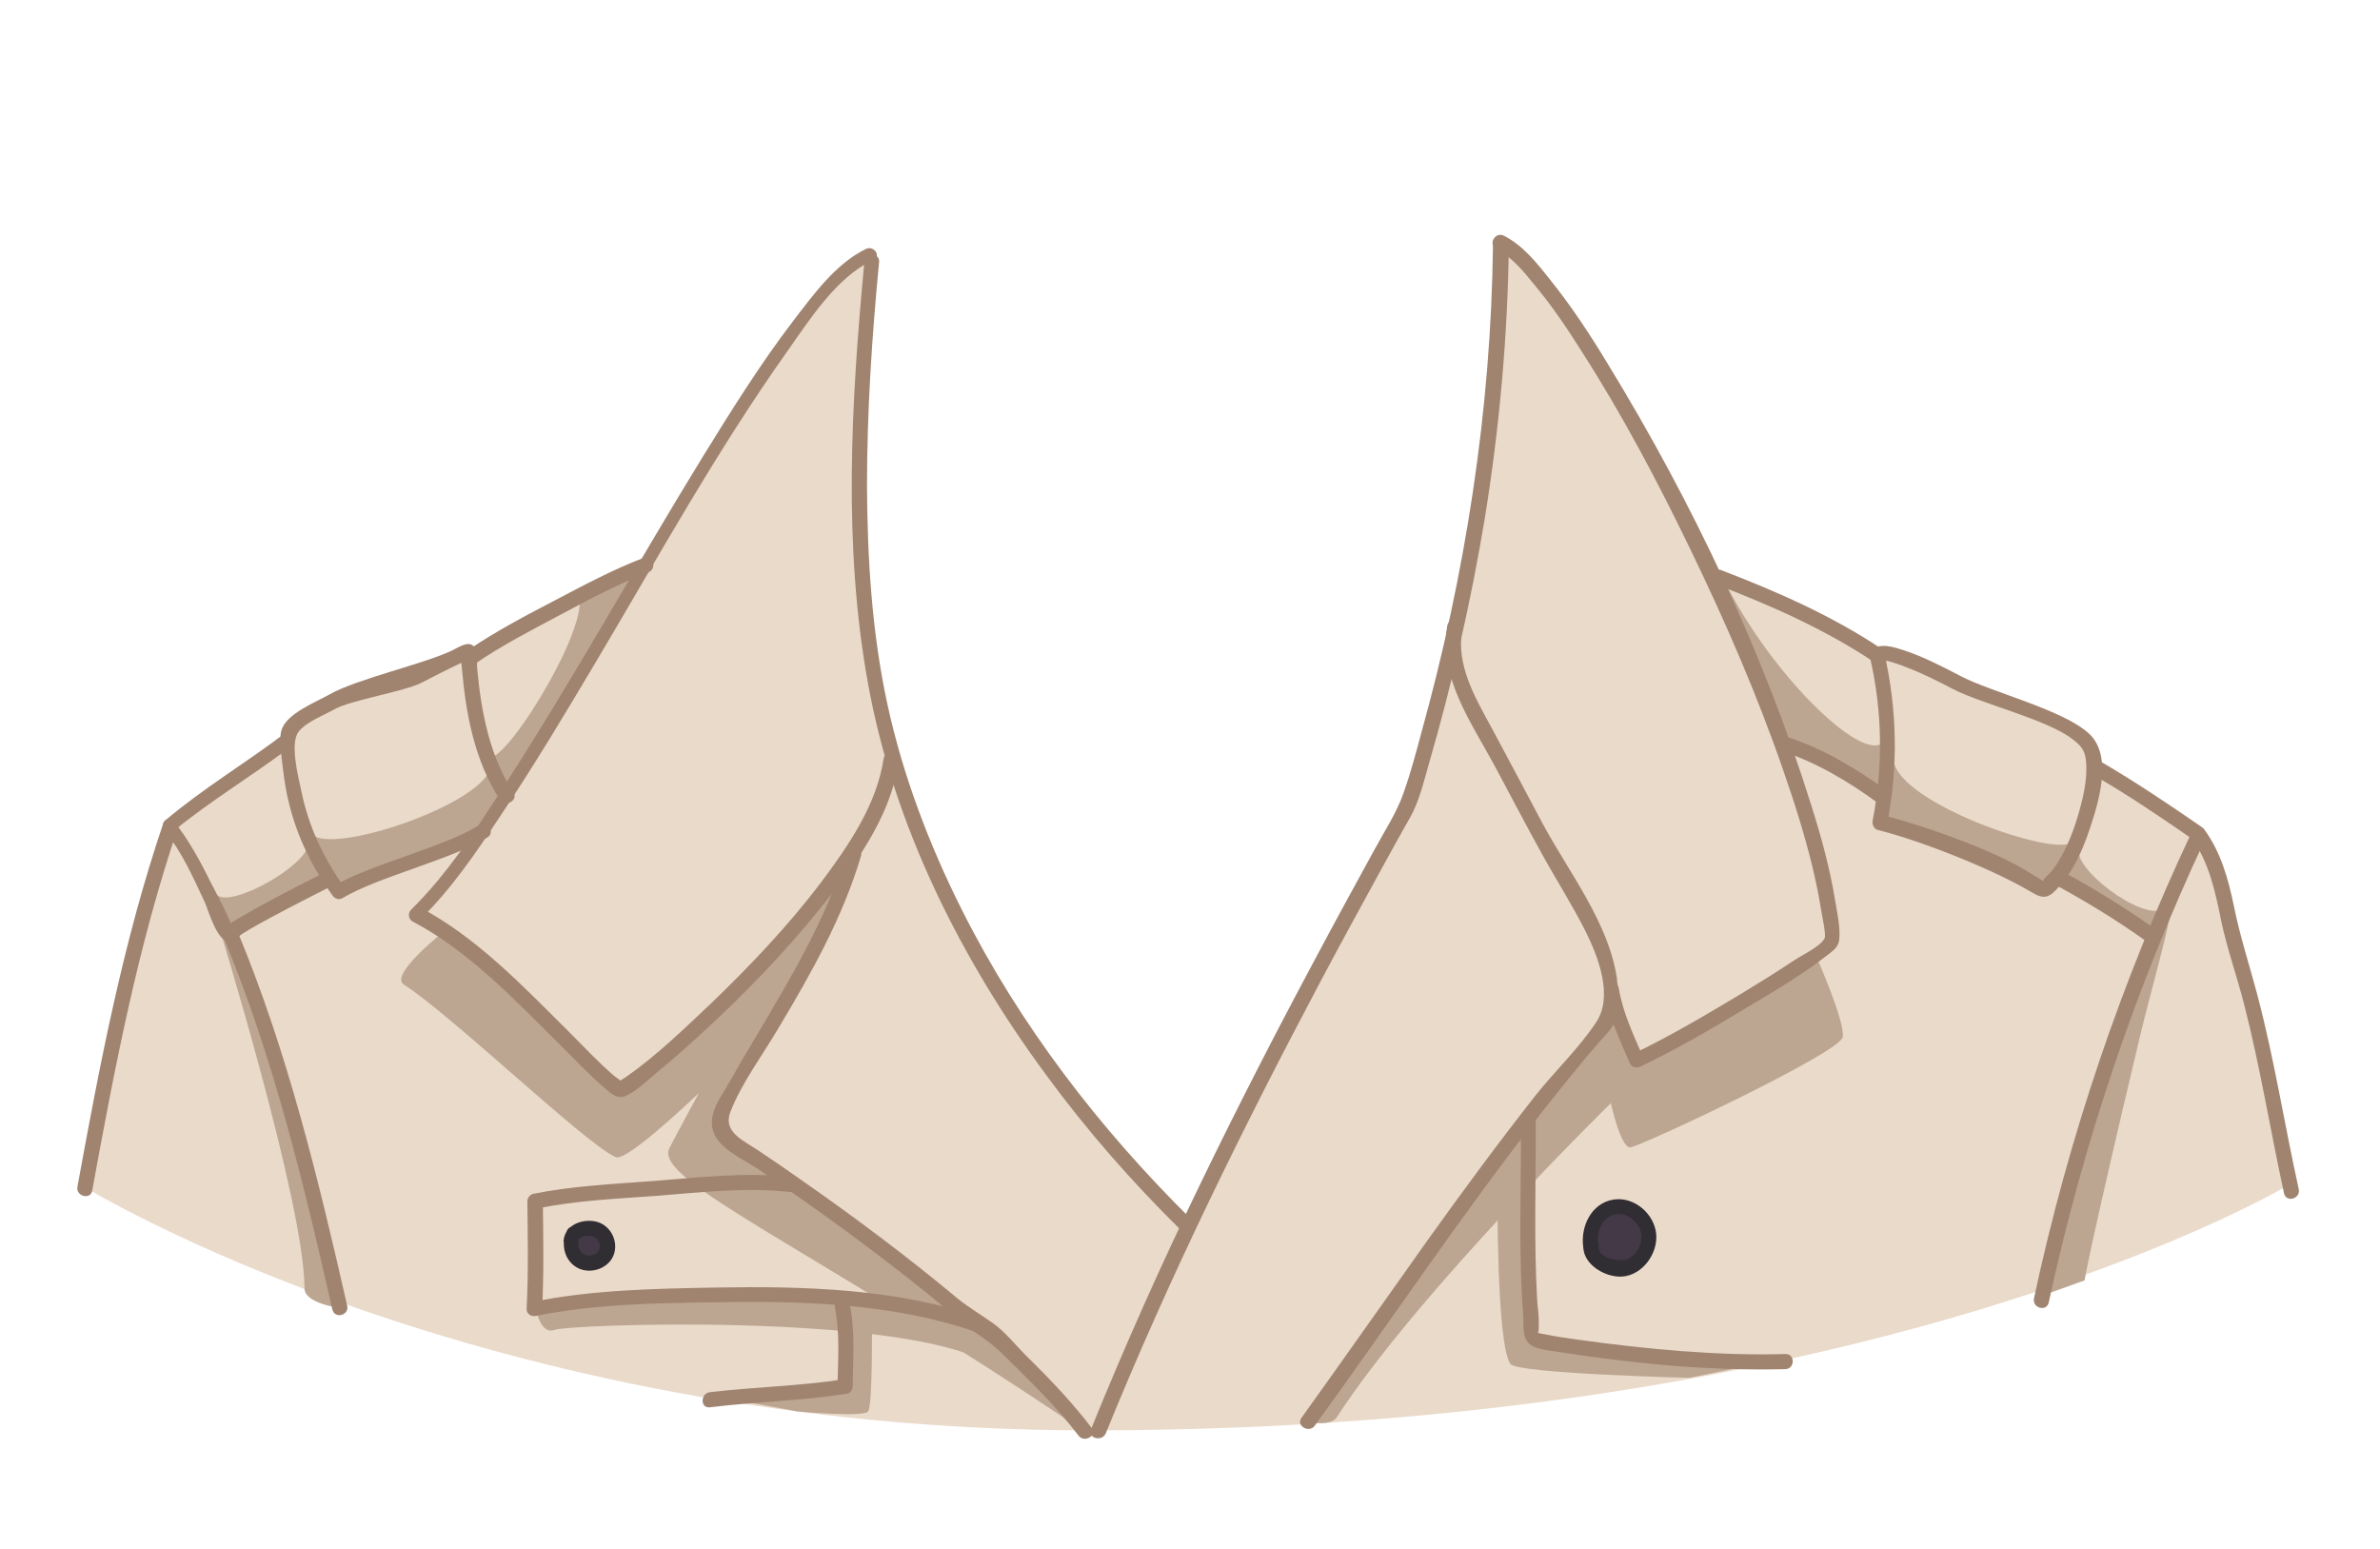 <?xml version="1.0" encoding="utf-8"?>
<!-- Generator: Adobe Illustrator 19.2.0, SVG Export Plug-In . SVG Version: 6.00 Build 0)  -->
<svg version="1.1" id="Layer_1" xmlns="http://www.w3.org/2000/svg" xmlns:xlink="http://www.w3.org/1999/xlink" x="0px" y="0px"
	 viewBox="0 0 630 410" style="enable-background:new 0 0 630 410;" xml:space="preserve">
<style type="text/css">
	.st0{fill:#EADACA;}
	.st1{fill:#BCA691;}
	.st2{fill:#A08470;}
	.st3{fill:#433947;}
	.st4{fill:#302D33;}
</style>
<g>
	<g>
		<path class="st0" d="M22.4,314.2c0.2-2,4.8-25,4.8-25s9.1-40.4,9.4-41.5s4.2-16,4.9-17.7s2.8-11.7,2.8-11.7l6.2-4l26-17l1.7-5.7
			l45-18.7l4.2-0.8l41.9-21.4l18.4-28.7l25.8-38.4l16.7-16.1l-1.4,22.7l-1.2,21.2l1.5,56.3l2.7,18.3l16.3,46l15.4,28.9l24.3,34.5
			l26.3,29.2l25.3-49.1l19-36.2l15.5-30.7l11.1-38.9l4.4-26.8l2.3-14.1l2-14.3l1.9-18.8l1.8-31.4L410,75.6l19,31.7l13,22.9l9.2,18.4
			l5.3,5.5l18.9,7.3l7.4,2.9l9.1,6.4l14.8,4.3l46.2,21l2.2,7.9l25.5,16.8l5.3,6.6l5.2,18.9c0,0,2.2,9.6,2.3,10.3
			c0.1,0.7,5.1,17.1,5.1,17.1l7.6,39.9c0,0-107.9,65.1-317.3,65.1C127.2,378.7,22.4,314.2,22.4,314.2z"/>
	</g>
	<g>
		<path class="st1" d="M287.3,379.1c-72.8-49.3-114.5-66.6-110.1-75.2c2.9-5.6,7.8-14.6,7.8-14.6s-19,18.3-22,17
			c-8-3.5-43.1-37.3-56.1-45.7c-4-2.6,10.6-14,10.6-14l20.4,15.5l19.7,18.5l7.5,7.5l6.1-4.2l23.5-21.2l23.2-25.6l7.2-8.4l-2.7,11.4
			l-21.9,38l-8.6,15.3l-0.5,6.2l9.1,7.3l18.3,12.5L244,337l18.9,16.1l17.3,17.4C280.2,370.5,288.7,380,287.3,379.1z"/>
		<path class="st1" d="M353.8,375.2c21.7-33.4,72.6-83.2,72.6-83.2s2.6,11.8,5.1,11.7s55.7-25.1,56.3-29.2
			c0.6-4.1-6.8-20.8-6.8-20.8l-20.7,11.9l-27.1,15l-6.8-13.8l-5,8.2l-32.2,41.3L357.7,359l-11.5,17.3
			C346.3,376.4,352.2,377.6,353.8,375.2z"/>
		<path class="st1" d="M404.6,307.5l1.1,46.5l9.1,2.2l50.6,4.8l-18.2,3.7c0,0-45.7-1.1-47.4-3.7c-3.7-5.4-3.4-45.6-3.4-45.6
			L404.6,307.5z"/>
		<path class="st1" d="M261,360.4c-24.8-12.9-110.2-9.9-114.2-8.4s-5.1-6.4-5.1-6.4l12.6-2.3l57-1.2l32.3,3.6
			C243.5,345.6,266.1,363.1,261,360.4z"/>
		<path class="st1" d="M224.9,349.2c-0.4,0.8-1.2,15.9-1.2,15.9l-7,3.7l-22.5,1.7l17,3.1c0,0,17.4,1.6,18.6,0c1.2-1.6,1-22.8,1-22.8
			L224.9,349.2z"/>
		<path class="st1" d="M153.3,157.9c2.4,9.2-21,46.8-24.4,42.2c-0.6-0.9,1.6,2,0.6,4.1c-4.6,9.6-41,21.7-46.7,16.8
			c-1-0.9-0.9,1.3-1.1,2.5c-1.1,6-20.2,16.6-24.1,13.5c-4.5-3.6,0,7.1,0,7.1s23,74.4,23,96.9c0,4.1,9.5,5.2,9.5,5.2L64.5,256
			l-2.2-11.9l23.3-10.7l4.1,2.8L125,222l9.2-11.1l19.2-31.8l15.9-28.2C169.2,150.8,152.2,153.6,153.3,157.9z"/>
		<path class="st1" d="M456.6,154.1c12.3,24.4,35.4,46.9,41.5,42.7c5-3.5,3,3.9,3.2,4.8c2,11.2,42.3,25.1,47,21.4s1.9,1.6,1.9,2.3
			c0,6.2,19.4,20.1,23.4,14.5s-4.1,21.5-7.3,35.2c-13.2,55.5-14.5,63.9-14.5,63.9l-11.1,4l12.2-48.7l16.7-47.7l-25-14.4l-3.4,3.4
			l-26.6-10.2l-10.3-5.4l-6.5-2.3l1.2-6.9l-7.9-6.3l-18.7-7.5c0,0-12.8-32.7-13.3-33.9C458.5,162,455.5,152,456.6,154.1z"/>
	</g>
	<g>
		<g>
			<path class="st2" d="M395.2,64.8c-0.5,43.7-7.3,87.2-19,129.3c-1.4,5.2-2.8,10.5-4.6,15.6c-1.9,5.5-5.3,10.6-8,15.6
				c-5.2,9.5-10.4,19-15.5,28.6c-10.4,19.4-20.4,38.9-30,58.7c-10.5,21.6-20.3,43.5-29.3,65.7c-1,2.4,2.9,3.4,3.9,1.1
				c16.7-41.1,36.3-80.9,57.1-120.1c5.1-9.6,10.3-19.1,15.5-28.6c2.6-4.7,5.2-9.5,7.9-14.2c2.6-4.6,3.7-9.8,5.2-14.9
				c6.1-21.1,11-42.5,14.6-64.2c3.9-24,6.1-48.3,6.4-72.6C399.2,62.3,395.2,62.3,395.2,64.8L395.2,64.8z"/>
		</g>
		<g>
			<path class="st2" d="M348,377.4c20.1-27.7,39.1-56.2,60.2-83.1c5-6.3,10-12.6,15.3-18.7c2.1-2.4,4-3.9,4.5-7
				c0.5-3.2,0.4-6.5,0-9.7c-2.2-14.7-12.7-28-19.6-40.8c-4.6-8.6-9.1-17.2-13.7-25.7c-4.3-7.9-9.2-16.2-7.7-25.7
				c0.4-2.5-3.4-3.6-3.9-1.1c-2.3,13.9,6.5,25.8,12.7,37.4c4.1,7.7,8.2,15.5,12.4,23.1c3.8,6.9,8.1,13.6,11.6,20.6
				c3.3,6.7,7.3,17,2.7,23.9c-4.5,6.8-10.9,12.9-16,19.3c-9.9,12.6-19.4,25.5-28.7,38.5c-11.1,15.6-22.1,31.3-33.3,46.9
				C343,377.4,346.5,379.4,348,377.4L348,377.4z"/>
		</g>
		<g>
			<path class="st2" d="M424.7,262.5c1.2,6.8,4.1,12.8,6.8,19.1c0.5,1,1.9,1.1,2.7,0.7c9.3-4.4,18.2-9.6,27-14.9
				c7.7-4.6,15.7-9.2,22.8-14.8c1.7-1.3,2.8-2.2,2.9-4.4c0.2-3.1-0.6-6.6-1.1-9.7c-1.4-8.6-3.7-17-6.3-25.2
				c-12.7-40.7-31.6-80.5-53.8-116.8C421,88.7,416,81.1,410.3,74c-3.4-4.3-7.2-9.1-12.2-11.6c-2.3-1.2-4.3,2.3-2,3.5
				c4,2.1,7.2,5.9,10,9.4c4.7,5.6,8.8,11.7,12.7,17.9c10.7,16.7,20,34.3,28.6,52.1c9.2,19,17.7,38.5,24.6,58.5
				c2.9,8.3,5.6,16.8,7.7,25.4c0.9,3.8,1.7,7.5,2.3,11.3c0.3,1.8,1.4,6.9,1,7.8c-1,2.2-6.2,4.6-8.1,5.9c-4.5,3-9,5.8-13.6,8.6
				c-9.5,5.7-19.1,11.4-29.1,16.2c0.9,0.2,1.8,0.5,2.7,0.7c-2.6-6-5.3-11.6-6.4-18.1C428.1,258.9,424.3,260,424.7,262.5L424.7,262.5
				z"/>
		</g>
		<g>
			<path class="st2" d="M228.8,69.4c-3.5,37-5.7,75,1,111.7c6.8,37.5,24.6,72.9,47.1,103.4c10.7,14.6,22.7,28.3,35.6,41
				c1.8,1.8,4.7-1,2.8-2.8c-24.2-23.9-45.3-51.3-60.6-81.7c-8.7-17.3-15.7-35.7-19.8-54.6s-5.3-38.4-5.4-57.7
				c0-19.8,1.3-39.6,3.2-59.3C233,66.8,229,66.8,228.8,69.4L228.8,69.4z"/>
		</g>
		<g>
			<path class="st2" d="M229.2,65.9c-8,3.9-13.9,12.1-19.2,19c-8.8,11.5-16.5,23.9-24.1,36.2c-17.7,28.8-34,58.4-52.3,86.7
				c-7.4,11.5-15,23.4-24.8,33c-0.9,0.9-0.7,2.5,0.4,3.1c14.7,7.7,26.8,20.5,38.4,32c4.2,4.1,8.2,8.5,12.7,12.3
				c1.9,1.6,3.3,2.9,5.7,1.7c2.7-1.3,5.2-3.8,7.5-5.7c4.4-3.6,8.7-7.4,12.9-11.3c10.9-10,21.2-20.7,30.5-32.2
				c9-11.1,18.8-24.2,20.9-38.8c0.4-2.5-3.5-3.6-3.9-1.1c-1.8,12.2-9.4,23.2-16.6,32.8c-8.7,11.5-18.8,22.1-29.2,32.1
				c-7.1,6.7-14.3,13.7-22.3,19.3c-0.7,0.5-1.6,0.9-2.2,1.5c0.4-0.3,1.5,0.7,0.9-0.2c-0.4-0.5-1.4-1.1-1.9-1.5
				c-4.3-3.7-8.2-7.9-12.3-12C138.4,261,126.1,248,111,240.1c0.1,1,0.3,2.1,0.4,3.1c8.2-8,14.8-17.8,21.1-27.3
				c8.9-13.3,17.1-27,25.3-40.8c16.4-27.6,32-55.9,50.6-82.1c5.9-8.4,12.9-19.4,22.5-24.1C233.5,68.2,231.5,64.8,229.2,65.9
				L229.2,65.9z"/>
		</g>
		<g>
			<path class="st2" d="M224.1,225.6c-5.3,17.5-14.7,33.1-24,48.8c-2.4,4-4.7,7.9-7,12c-1.5,2.7-3.7,5.6-4.4,8.6
				c-1.9,7.9,6.9,11,12.2,14.6c15.6,10.6,30.9,21.7,45.6,33.6c3.4,2.7,6.6,6.1,10.2,8.5c3.2,2.1,5.9,4,8.7,6.7
				c7,6.9,14.1,13.7,20.1,21.6c1.5,2,5,0,3.5-2c-5.1-6.7-10.9-12.8-16.9-18.7c-3-2.9-5.9-6.7-9.3-9.1c-3.1-2.2-6.2-4-9.2-6.4
				c-13.3-11.1-27.2-21.5-41.4-31.4c-3.8-2.7-7.6-5.3-11.5-7.9c-3.7-2.5-9.4-4.8-7.4-10.1c3-7.8,8.7-15.3,12.9-22.5
				c8.6-14.4,16.9-29.1,21.7-45.3C228.7,224.2,224.8,223.2,224.1,225.6L224.1,225.6z"/>
		</g>
		<g>
			<path class="st2" d="M127,218.3c-9.2,5.9-29.1,10.5-38.4,16.1c0.9,0.2,1.8,0.5,2.7,0.7c-5.5-7.7-9.6-16.2-11.5-25.6
				c-0.8-3.7-3.2-12.9-0.7-15.9c2.1-2.6,6.7-4.3,9.5-5.9c4.3-2.4,18.6-4.7,23-7c3.5-1.8,7-3.6,10.6-5.3c0.4-0.2,1.3-0.4,1.5-0.7
				c0.2-0.1,0.3-0.1,0.5-0.2c1.1-0.3,0.4-0.8-2.1-1.7c-0.4,0.4,0.2,3.9,0.2,4.4c1,11.7,3.4,24.5,10.1,34.5c1.4,2.1,4.9,0.1,3.5-2
				c-6.3-9.4-8.6-21.7-9.6-32.9c-0.2-1.9,0.6-5.7-1.9-6.3c-1.5-0.3-3.7,1.2-5,1.8c-7.5,3.5-24.8,7.4-32,11.4
				c-3.6,2.1-11.6,5.1-12.9,9.6c-0.8,2.8,0.1,7.3,0.4,10.2c0.4,3.3,0.9,6.6,1.8,9.9c2.2,8.6,6.1,16.4,11.3,23.6
				c0.6,0.9,1.7,1.3,2.7,0.7c9.3-5.6,29.2-10.3,38.4-16.1C131.1,220.4,129.1,216.9,127,218.3L127,218.3z"/>
		</g>
		<g>
			<path class="st2" d="M125.9,175.6c7-4.8,14.6-8.7,22.1-12.7c7.7-4.1,15.5-8.3,23.6-11.4c2.4-0.9,1.3-4.8-1.1-3.9
				c-8.1,3.1-15.8,7.2-23.4,11.2c-7.9,4.1-15.9,8.3-23.2,13.3C121.8,173.5,123.8,177,125.9,175.6L125.9,175.6z"/>
		</g>
		<g>
			<path class="st2" d="M75.4,194.1C65,202,53.7,208.7,43.7,217.2c-0.9,0.8-0.6,2,0,2.8c4.5,5.6,7.5,12.4,10.5,18.8
				c1,2.2,3.1,10,6.2,10.4c1.4,0.2,2.6-1.3,3.7-2c2.5-1.6,5.1-3,7.7-4.4c5.4-2.9,10.9-5.7,16.4-8.5c2.3-1.2,0.3-4.6-2-3.5
				c-5,2.5-9.9,5-14.9,7.7c-2.5,1.3-5,2.7-7.5,4.2c-1,0.6-2,1.1-2.9,1.8c-0.6,0.4-1.9,1-0.8,0.8c0.6,0.2,1.3,0.3,1.9,0.5
				c-0.6-0.5-1.5-2.9-2-3.9c-1.3-2.8-2.8-5.6-4.2-8.3c-2.8-5.7-5.9-11.4-9.9-16.4c0,0.9,0,1.9,0,2.8c10-8.2,21-14.7,31.1-22.4
				C79.2,196,77.4,192.5,75.4,194.1L75.4,194.1z"/>
		</g>
		<g>
			<path class="st2" d="M43.2,218c-10.6,31.2-16.8,63.8-22.7,96.1c-0.5,2.5,3.4,3.6,3.9,1.1c5.9-32.3,12.1-64.9,22.7-96.1
				C47.9,216.7,44,215.6,43.2,218L43.2,218z"/>
		</g>
		<g>
			<path class="st2" d="M471.8,198.9c8.7,2.7,17.9,8.2,25.2,13.6c2.1,1.5,4.1-2,2-3.5c-7.6-5.6-17.1-11.2-26.2-14
				C470.4,194.3,469.3,198.2,471.8,198.9L471.8,198.9z"/>
		</g>
		<g>
			<path class="st2" d="M454.5,154.8c14.2,5.4,28.8,11.9,41.5,20.4c2.1,1.4,4.2-2,2-3.5c-13-8.7-27.8-15.2-42.4-20.8
				C453.2,150,452.1,153.9,454.5,154.8L454.5,154.8z"/>
		</g>
		<g>
			<path class="st2" d="M495,174c3.3,14.3,3.5,28.8,0.7,43.2c-0.2,1,0.3,2.2,1.4,2.5c11.4,2.8,31,10.6,40.9,16.6
				c3.2,1.9,4.6,1.2,7.1-1.7c3.9-4.3,6.3-9.9,8.1-15.3c2.3-6.9,6.1-19.1-0.1-25c-6.7-6.4-26.1-11.1-34.2-15.4
				c-4.8-2.5-9.8-5.1-15-6.8c-2.5-0.8-6.3-2.1-8.5,0c-1.8,1.8,1,4.6,2.8,2.8c0.6-0.5,5.2,1.2,6.4,1.7c4.2,1.6,8.2,3.6,12.2,5.7
				c7.4,3.9,24.9,8.1,31.6,13.2c2.4,1.8,3.6,3.1,3.8,6.2c0.4,4.9-0.9,10-2.3,14.7c-1.5,4.9-3.6,10-6.7,14.1c-0.5,0.6-2,1.8-2.3,2.5
				c-0.1,0.3-1.5,0.9,0,0.6c0.9-0.2,0.7,0.2,0.3-0.1c-1.1-0.9-2.6-1.6-3.8-2.4c-9.1-5.9-28.7-12.8-39.3-15.4
				c0.5,0.8,0.9,1.6,1.4,2.5c3-15.1,2.7-30.3-0.7-45.3C498.3,170.4,494.5,171.5,495,174L495,174z"/>
		</g>
		<g>
			<path class="st2" d="M543.5,233.9c8.5,4.6,16.9,9.7,24.7,15.3c2.1,1.5,4.1-2,2-3.5c-7.9-5.6-16.3-10.7-24.7-15.3
				C543.3,229.2,541.2,232.7,543.5,233.9L543.5,233.9z"/>
		</g>
		<g>
			<path class="st2" d="M554.1,205.1c9.2,5.3,18,11.3,26.7,17.3c2.1,1.5,4.1-2,2-3.5c-8.7-6-17.6-12-26.7-17.3
				C553.8,200.3,551.8,203.8,554.1,205.1L554.1,205.1z"/>
		</g>
		<g>
			<path class="st2" d="M580,220.6c-18.5,39.3-32.5,80.6-41.6,123.1c-0.5,2.5,3.3,3.6,3.9,1.1c9.1-42.1,22.9-83.1,41.2-122.2
				C584.5,220.3,581.1,218.3,580,220.6L580,220.6z"/>
		</g>
		<g>
			<path class="st2" d="M580.1,221.7c4.7,6.7,6.3,14.3,7.9,22.2c1.6,7.5,4.2,14.7,6.1,22.2c4.2,16.4,6.9,33.2,10.5,49.8
				c0.6,2.5,4.4,1.4,3.9-1.1c-3.8-17.2-6.5-34.6-11-51.6c-2.1-7.9-4.6-15.5-6.2-23.5c-1.5-7.2-3.4-14-7.7-20
				C582,217.6,578.6,219.6,580.1,221.7L580.1,221.7z"/>
		</g>
		<g>
			<path class="st2" d="M402.6,297c0.1,17-0.7,34.1,0.6,51.1c0.2,3.2-0.5,6.8,2.7,8.3c2.3,1,5.2,1.2,7.7,1.6c19.3,3,39.5,4.9,59,4.4
				c2.6-0.1,2.6-4.1,0-4c-18.2,0.5-36.8-1.3-54.9-3.8c-2.9-0.4-5.7-0.8-8.6-1.4c-0.4-0.1-1.9-0.2-2.2-0.6c0.6,0.7,0.4-2.6,0.4-2.5
				c0.1-1.9-0.3-4-0.4-5.9c-0.9-15.7-0.3-31.5-0.4-47.2C406.6,294.4,402.6,294.4,402.6,297L402.6,297z"/>
		</g>
		<g>
			<path class="st2" d="M259.7,348.8c-22.3-7.8-47.1-8.4-70.5-8c-15.9,0.3-32.5,0.6-48.2,3.8c0.8,0.6,1.7,1.3,2.5,1.9
				c0.5-9.5,0.3-19,0.2-28.5c-0.5,0.6-1,1.3-1.5,1.9c10.4-2.2,21.4-2.6,31.9-3.4c11.4-0.9,23.4-2.3,34.9-1c2.6,0.3,2.5-3.7,0-4
				c-11.8-1.3-24.3,0.2-36.1,1.1c-10.5,0.8-21.4,1.3-31.8,3.4c-0.8,0.2-1.5,1.1-1.5,1.9c0.1,9.5,0.3,19-0.2,28.5
				c-0.1,1.4,1.3,2.2,2.5,1.9c15.3-3.1,31.6-3.4,47.1-3.6c23.1-0.4,47.4,0.2,69.4,7.9C261,353.5,262.1,349.7,259.7,348.8
				L259.7,348.8z"/>
		</g>
		<g>
			<path class="st2" d="M91.9,345.6c-7.6-33.4-15.7-66.8-28.8-98.5c-1-2.3-4.8-1.3-3.9,1.1c13.2,31.7,21.2,65.1,28.8,98.5
				C88.7,349.2,92.5,348.1,91.9,345.6L91.9,345.6z"/>
		</g>
		<g>
			<path class="st2" d="M221,346.1c1.4,6.9,0.8,13.9,0.7,20.9c0.5-0.6,1-1.3,1.5-1.9c-11.7,1.8-23.5,2-35.3,3.4
				c-2.5,0.3-2.6,4.3,0,4c12.1-1.5,24.3-1.7,36.3-3.6c0.9-0.1,1.5-1.1,1.5-1.9c0.1-7.4,0.7-14.7-0.8-22
				C224.4,342.5,220.5,343.6,221,346.1L221,346.1z"/>
		</g>
		<path class="st3" d="M151.8,326.7c-1.3,2.3-0.5,5.6,1.7,7s5.6,0.6,6.9-1.7c1.3-2.3,0.1-5.7-2.4-6.5s-6.6,0.2-6.7,2.8"/>
		<g>
			<path class="st4" d="M150.1,325.7c-1.8,3.6-0.7,8.2,3,10c3.5,1.7,8.4-0.1,9.5-4c1-3.6-1.2-7.6-5-8.4c-3.6-0.7-7.9,0.9-8.4,4.9
				c-0.3,2.6,3.7,2.5,4,0c0.1-1.1,2.8-1.2,3.5-1c1.5,0.3,2.4,1.9,2,3.4c-0.5,1.5-2.5,2.1-3.9,1.5c-1.7-0.7-2.1-3-1.4-4.5
				C154.7,325.4,151.2,323.4,150.1,325.7L150.1,325.7z"/>
		</g>
		<path class="st3" d="M421.2,329.5c-0.9,2.8,3.7,5.8,6.6,6.3c5,0.8,9.5-4.7,8.6-9.7c-0.8-4.2-5.3-7.6-9.5-6.6
			S420.2,325.4,421.2,329.5"/>
		<g>
			<path class="st4" d="M419.2,329c-0.9,5.3,5.5,9.2,10.2,8.9c5.4-0.4,9.5-6.1,9-11.3c-0.5-5.3-5.8-9.9-11.2-9.1
				c-6,0.9-8.9,7.2-8.1,12.7c0.4,2.5,4.2,1.5,3.9-1.1c-0.4-2.9,0.9-6.4,3.9-7.5c3.3-1.2,6.8,1.5,7.5,4.7c0.6,2.7-1.1,5.9-3.6,7
				c-1.9,0.9-8.2-0.4-7.6-3.4C423.5,327.6,419.7,326.5,419.2,329L419.2,329z"/>
		</g>
	</g>
</g>
</svg>
